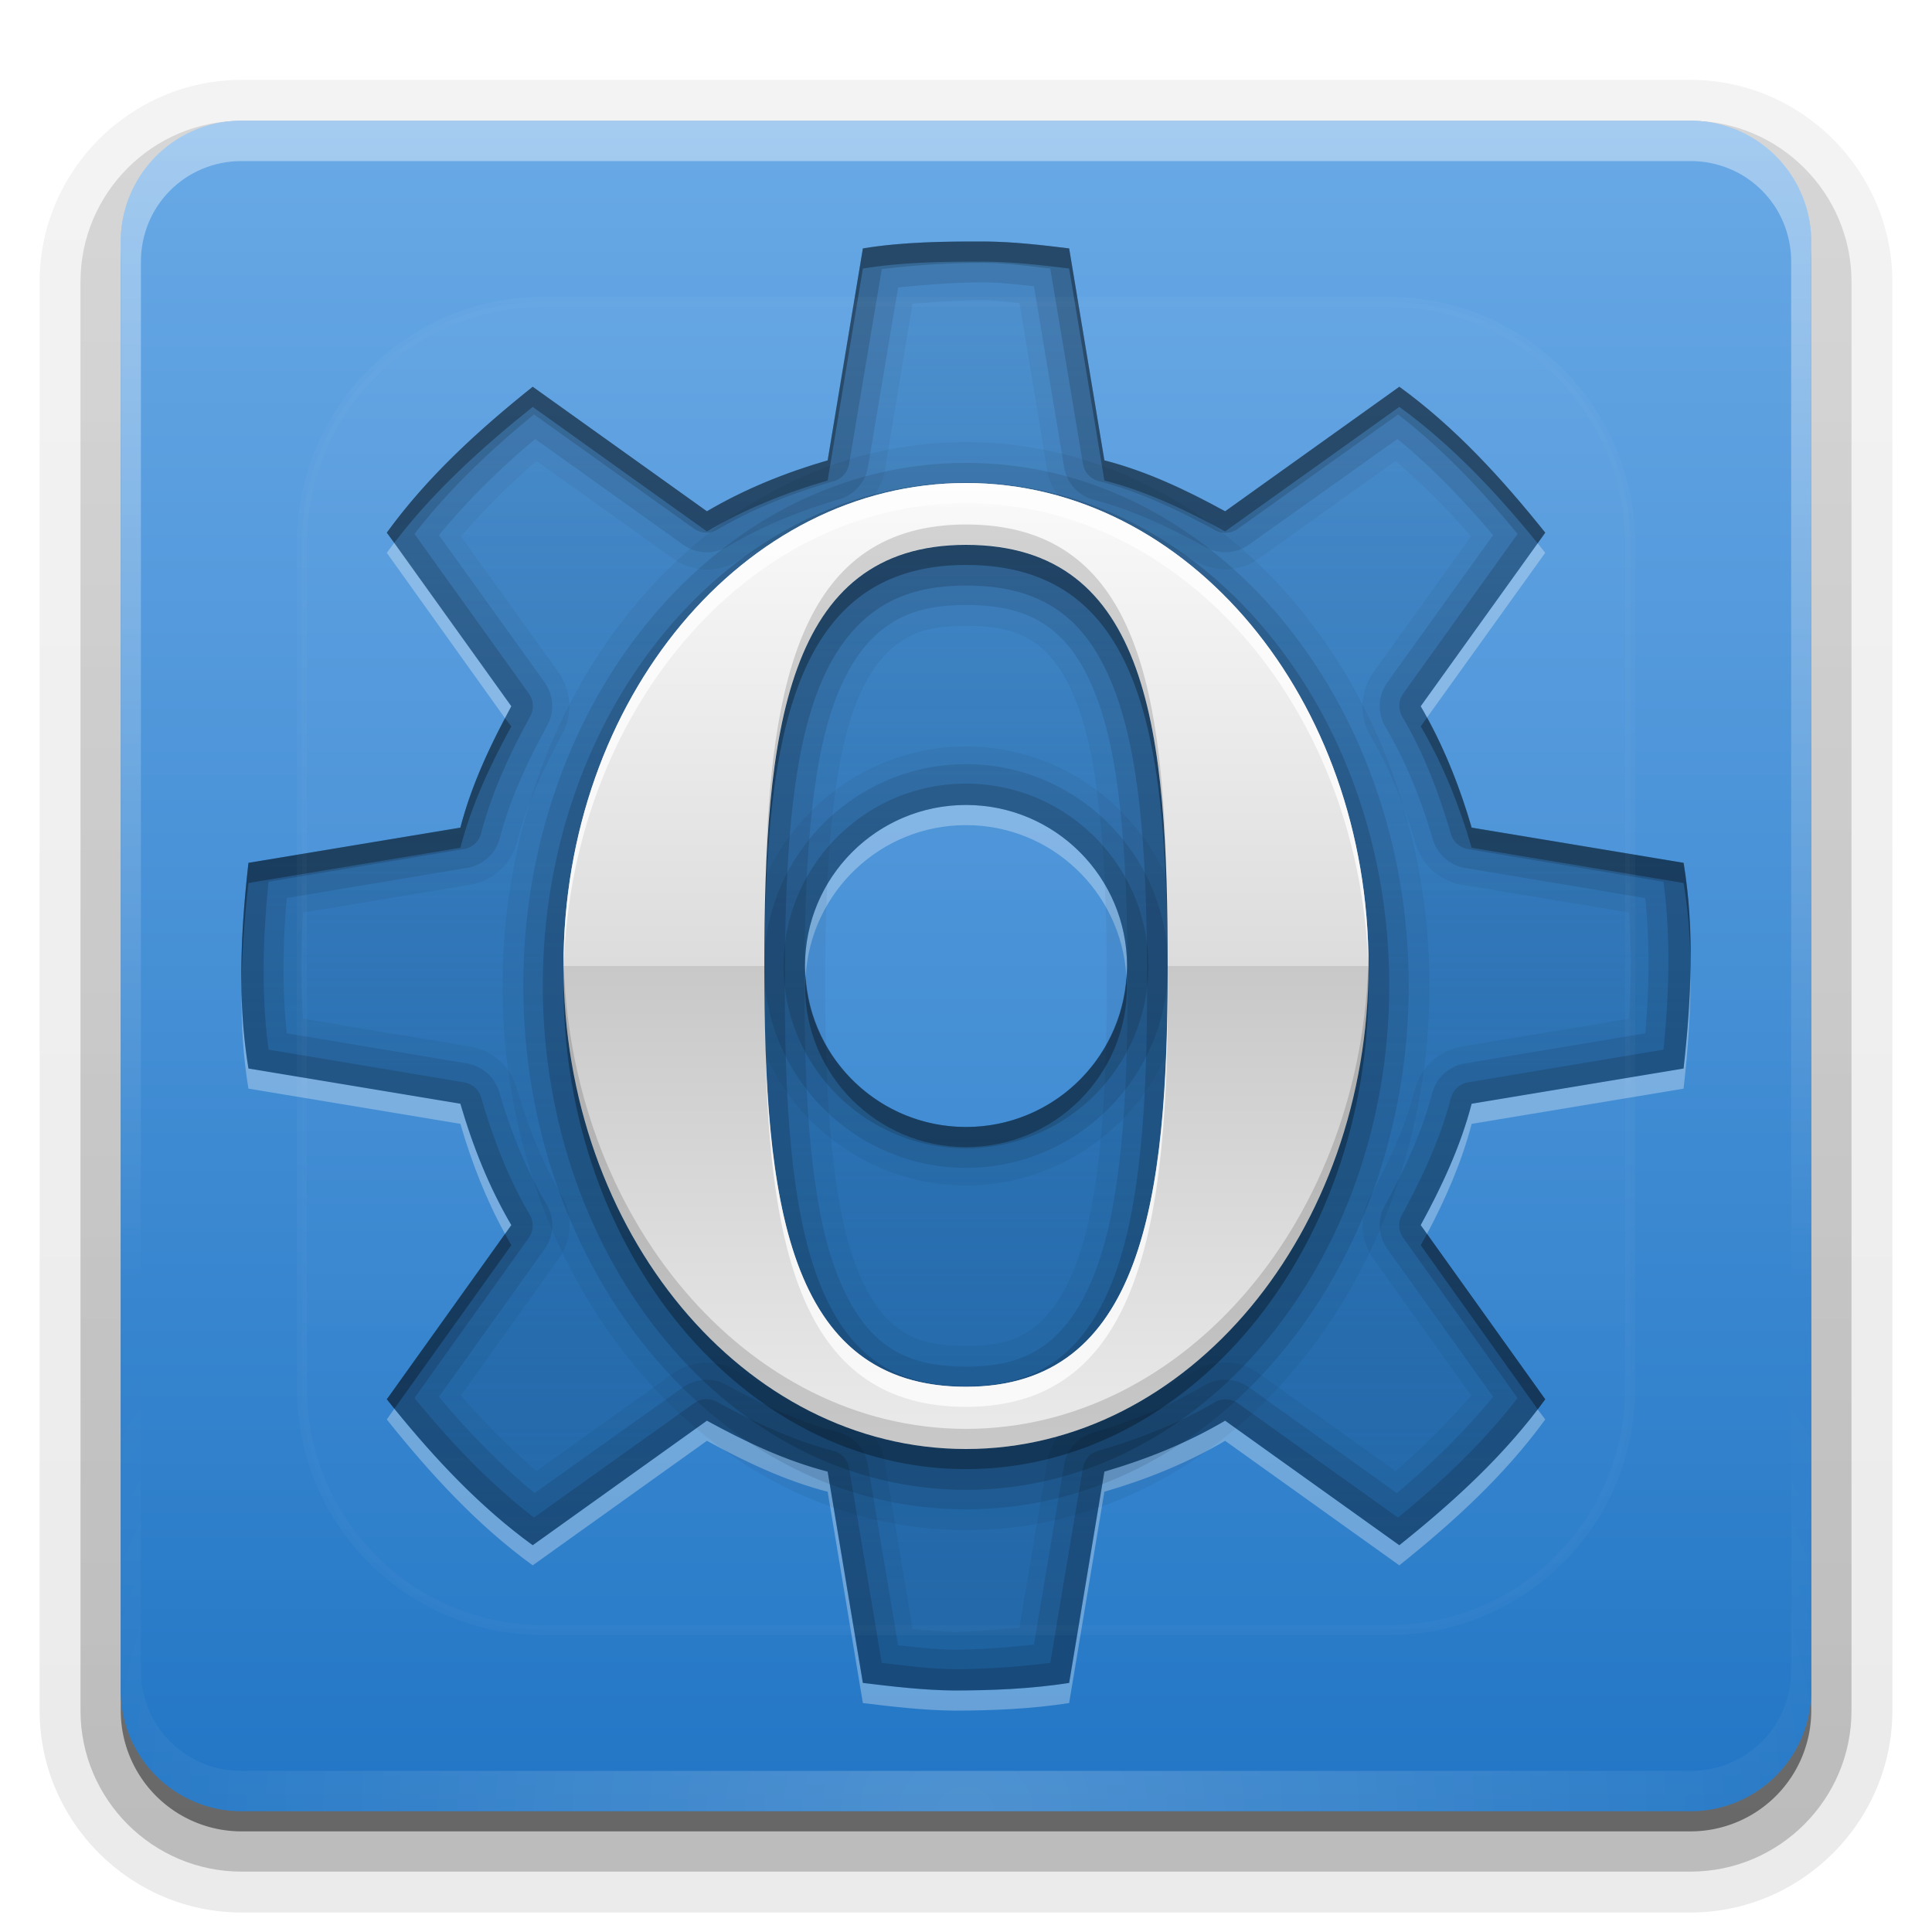 <svg xmlns="http://www.w3.org/2000/svg" viewBox="0 0 96 96" xmlns:xlink="http://www.w3.org/1999/xlink">
<defs>
<clipPath>
<use width="1" height="1" xlink:href="#SVGID_6_"/>
</clipPath>
<clipPath id="clipPath3613">
<path fill="#fff" d="m12,6h72a6,6 0 0,1 6,6v72a6,6 0 0,1 -6,6h-72a6,6 0 0,1 -6-6v-72a6,6 0 0,1 6-6"/>
</clipPath>
<filter width="1.384" x="-.192" y="-.192" height="1.384" color-interpolation-filters="sRGB" id="filter3794">
<feGaussianBlur stdDeviation="5.28"/>
</filter>
<linearGradient gradientTransform="matrix(.636 0 0 .636 120.72 -34.902)" id="linearGradient3959" xlink:href="#h" y1="216.157" y2="25.654" x2="0" gradientUnits="userSpaceOnUse"/>
<linearGradient gradientTransform="matrix(1.024 0 0 1.012 -1.143 -98.071)" id="linearGradient3780" xlink:href="#ButtonShadow-0" y1="6.132" y2="90.239" x2="0" gradientUnits="userSpaceOnUse"/>
<linearGradient gradientTransform="matrix(.636 0 0 .636 120.72 -34.902)" id="linearGradient3957" xlink:href="#g" y1="217.542" x1="126.991" y2="24.048" x2="129.357" gradientUnits="userSpaceOnUse"/>
<linearGradient gradientTransform="matrix(.636 0 0 .636 120.72 -34.902)" id="linearGradient3953" xlink:href="#e" y1="15" x1="109" y2="242" x2="149" gradientUnits="userSpaceOnUse"/>
<linearGradient id="e" y1="15" x1="109" y2="242" x2="149" gradientUnits="userSpaceOnUse">
<stop offset="0" stop-color="#fff"/>
<stop offset=".4" stop-color="#ddd"/>
<stop offset=".446" stop-color="#d5d5d5"/>
<stop offset=".761" stop-color="#b4b4b4"/>
</linearGradient>
<linearGradient gradientTransform="matrix(.636 0 0 .636 120.72 -34.902)" id="linearGradient3955" xlink:href="#f" y1="216.71" y2="239.295" x2="0" gradientUnits="userSpaceOnUse"/>
<linearGradient gradientTransform="matrix(.636 0 0 .636 120.72 -34.902)" id="linearGradient3961" xlink:href="#i" y1="120.32" y2="32.436" x2="0" gradientUnits="userSpaceOnUse"/>
<linearGradient gradientTransform="matrix(1.006 0 0 .994 100 0)" id="ButtonShadow-0" y1="92.54" y2="7.017" x2="0" gradientUnits="userSpaceOnUse">
<stop offset="0"/>
<stop offset="1" stop-opacity=".588"/>
</linearGradient>
<linearGradient gradientTransform="matrix(2.238 0 0 2.238 -43.443 -25.09)" id="f" y1="216.71" y2="239.295" x2="0" gradientUnits="userSpaceOnUse">
<stop offset="0" stop-color="#fff" stop-opacity="0"/>
<stop offset="1" stop-color="#fff"/>
</linearGradient>
<linearGradient id="linearGradient5894" xlink:href="#linearGradient5888" y1="80" y2="16" x2="0" gradientUnits="userSpaceOnUse"/>
<linearGradient gradientTransform="matrix(.636 0 0 .636 120.72 -34.902)" id="linearGradient3963" xlink:href="#j" y1="215.33" y2="127.466" x2="0" gradientUnits="userSpaceOnUse"/>
<linearGradient gradientTransform="translate(0 -97)" id="linearGradient3721" xlink:href="#ButtonShadow-0" y1="6.132" y2="90.239" x2="0" gradientUnits="userSpaceOnUse"/>
<linearGradient gradientTransform="matrix(.636 0 0 .636 120.72 -34.902)" id="linearGradient3965" xlink:href="#L" y1="104.655" y2="1.642" x2="0" gradientUnits="userSpaceOnUse"/>
<linearGradient gradientTransform="matrix(2.238 0 0 2.238 -43.443 -25.09)" id="g" y1="217.542" x1="126.991" y2="24.048" x2="129.357" gradientUnits="userSpaceOnUse">
<stop offset="0" stop-color="#fff"/>
<stop offset=".981" stop-color="#aeaeae"/>
<stop offset="1" stop-color="#bf2926"/>
</linearGradient>
<linearGradient id="linearGradient3188" xlink:href="#linearGradient3737" y1="6" y2="63.893" x2="0" gradientUnits="userSpaceOnUse"/>
<linearGradient id="linearGradient2885" xlink:href="#linearGradient3737-6" y1="20.221" y2="138.661" x2="0" gradientUnits="userSpaceOnUse"/>
<linearGradient id="linearGradient3706" xlink:href="#linearGradient3700" y1="90" y2="5.988" x2="0" gradientUnits="userSpaceOnUse"/>
<linearGradient id="linearGradient3737">
<stop offset="0" stop-color="#fff"/>
<stop offset="1" stop-color="#fff" stop-opacity="0"/>
</linearGradient>
<linearGradient id="linearGradient5888">
<stop offset="0" stop-color="#2167a8"/>
<stop offset="1" stop-color="#2167a8" stop-opacity=".372"/>
</linearGradient>
<linearGradient id="linearGradient3700">
<stop offset="0" stop-color="#2276c5"/>
<stop offset="1" stop-color="#69a9e6"/>
</linearGradient>
<linearGradient id="linearGradient3737-6">
<stop offset="0" stop-color="#fff"/>
<stop offset="1" stop-color="#fff" stop-opacity="0"/>
</linearGradient>
<linearGradient gradientTransform="matrix(2.238 0 0 2.238 -43.443 -25.09)" id="h" y1="216.157" y2="25.654" x2="0" gradientUnits="userSpaceOnUse">
<stop offset="0" stop-color="#e7e7e7"/>
<stop offset="1" stop-color="#a0a0a0"/>
</linearGradient>
<linearGradient gradientTransform="matrix(2.238 0 0 2.238 -43.443 -25.09)" id="i" y1="120.32" y2="32.436" x2="0" gradientUnits="userSpaceOnUse">
<stop offset="0" stop-opacity="0"/>
<stop offset="1"/>
</linearGradient>
<linearGradient gradientTransform="matrix(2.238 0 0 2.238 -43.443 -25.09)" id="L" y1="104.655" y2="1.642" x2="0" gradientUnits="userSpaceOnUse">
<stop offset="0" stop-color="#fff" stop-opacity="0"/>
<stop offset="1" stop-color="#fff"/>
</linearGradient>
<linearGradient gradientTransform="matrix(2.238 0 0 2.238 -43.443 -25.09)" id="j" y1="215.33" y2="127.466" x2="0" gradientUnits="userSpaceOnUse">
<stop offset="0"/>
<stop offset="1" stop-opacity="0"/>
</linearGradient>
<linearGradient id="linearGradient3545">
<stop offset="0" stop-color="#fafafa"/>
<stop offset=".5" stop-color="#dcdcdc"/>
<stop offset=".5" stop-color="#c8c8c8"/>
<stop offset="1" stop-color="#ebebeb"/>
</linearGradient>
<linearGradient gradientTransform="matrix(.66 0 0 .649 -2.526 3.109)" id="linearGradient3147" xlink:href="#linearGradient3545" y1="32.188" y2="106.101" x2="0" gradientUnits="userSpaceOnUse"/>
<path id="SVGID_6_" d="m122.429,204c4.702,0 8.571-3.87 8.571-8.572v-62.857c0-4.702-3.869-8.571-8.571-8.571h-62.857c-4.703,0-8.572,3.869-8.572,8.571v62.857c0,4.702 3.869,8.572 8.572,8.572h62.857z"/>
<radialGradient cx="48" cy="90.172" gradientTransform="matrix(1.157 0 0 .996 -7.551 .197)" r="42" id="radialGradient2855" gradientUnits="userSpaceOnUse">
<stop offset="0" stop-color="#fff"/>
<stop offset="1" stop-color="#fff" stop-opacity="0"/>
</radialGradient>
</defs>
<path opacity=".08" fill="url(#linearGradient3780)" d="m12-95.031c-5.511,0-10.031,4.52-10.031,10.031v71c0,5.511 4.52,10.031 10.031,10.031h72c5.511,0 10.031-4.52 10.031-10.031v-71c0-5.511-4.52-10.031-10.031-10.031h-72z" transform="scale(1 -1)"/>
<path opacity=".1" fill="url(#linearGradient3780)" d="m12-94.031c-4.972,0-9.031,4.06-9.031,9.031v71c0,4.972 4.06,9.031 9.031,9.031h72c4.972,0 9.031-4.06 9.031-9.031v-71c0-4.972-4.06-9.031-9.031-9.031h-72z" transform="scale(1 -1)"/>
<path opacity=".2" fill="url(#linearGradient3780)" d="m12-93c-4.409,0-8,3.591-8,8v71c0,4.409 3.591,8 8,8h72c4.409,0 8-3.591 8-8v-71c0-4.409-3.591-8-8-8h-72z" transform="scale(1 -1)"/>
<path opacity=".3" fill="url(#linearGradient3780)" d="m12-92h72a7,7 0 0,1 7,7v71a7,7 0 0,1 -7,7h-72a7,7 0 0,1 -7-7v-71a7,7 0 0,1 7-7" transform="scale(1 -1)"/>
<path opacity=".45" fill="url(#linearGradient3721)" d="m12-91h72a6,6 0 0,1 6,6v72a6,6 0 0,1 -6,6h-72a6,6 0 0,1 -6-6v-72a6,6 0 0,1 6-6" transform="scale(1 -1)"/>
<path fill="url(#linearGradient3706)" d="m12,6h72a6,6 0 0,1 6,6v72a6,6 0 0,1 -6,6h-72a6,6 0 0,1 -6-6v-72a6,6 0 0,1 6-6"/>
<path opacity=".4" fill="url(#linearGradient3188)" d="m12,6c-3.324,0-6,2.676-6,6v2 68 2c0,.335 .041,.651 .094,.969 .049,.296 .097,.597 .188,.875 .01,.03 .021,.064 .031,.094 .099,.288 .235,.547 .375,.812 .145,.274 .316,.536 .5,.781 .184,.246 .374,.473 .594,.688 .44,.428 .943,.815 1.5,1.094 .279,.14 .574,.247 .875,.344-.256-.1-.487-.236-.719-.375-.007-.004-.024,.004-.031,0-.032-.019-.062-.043-.094-.062-.12-.077-.231-.164-.344-.25-.106-.081-.213-.161-.312-.25-.178-.161-.347-.345-.5-.531-.108-.13-.218-.265-.312-.406-.025-.038-.038-.086-.062-.125-.065-.103-.13-.204-.188-.312-.101-.195-.206-.416-.281-.625-.008-.022-.024-.041-.031-.062-.032-.092-.036-.187-.062-.281-.03-.107-.07-.203-.094-.312-.073-.342-.125-.698-.125-1.062v-2-68-2c0-2.782 2.218-5 5-5h2 68 2c2.782,0 5,2.218 5,5v2 68 2c0,.364-.052,.721-.125,1.062-.044,.207-.088,.398-.156,.594-.008,.022-.023,.041-.031,.062-.063,.174-.138,.367-.219,.531-.042,.083-.079,.17-.125,.25-.055,.097-.127,.188-.188,.281-.094,.141-.205,.276-.312,.406-.143,.174-.303,.347-.469,.5-.011,.01-.02,.021-.031,.031-.138,.126-.285,.234-.438,.344-.103,.073-.204,.153-.312,.219-.007,.004-.024-.004-.031,0-.232,.139-.463,.275-.719,.375 .301-.097 .597-.204 .875-.344 .557-.279 1.06-.666 1.5-1.094 .22-.214 .409-.442 .594-.688 .184-.246 .355-.508 .5-.781 .14-.265 .276-.525 .375-.812 .01-.031 .021-.063 .031-.094 .09-.278 .139-.579 .188-.875 .052-.318 .094-.634 .094-.969v-2-68-2c0-3.324-2.676-6-6-6h-72z"/>
<path opacity=".2" fill="url(#radialGradient2855)" d="m12,90c-3.324,0-6-2.676-6-6v-2-68-2c0-.335 .041-.651 .094-.969 .049-.296 .097-.597 .188-.875 .01-.03 .021-.064 .031-.094 .099-.288 .235-.547 .375-.812 .145-.274 .316-.536 .5-.781 .184-.246 .374-.473 .594-.688 .44-.428 .943-.815 1.5-1.094 .279-.14 .574-.247 .875-.344-.256,.1-.487,.236-.719,.375-.007,.004-.024-.004-.031,0-.032,.019-.062,.043-.094,.062-.12,.077-.231,.164-.344,.25-.106,.081-.213,.161-.312,.25-.178,.161-.347,.345-.5,.531-.108,.13-.218,.265-.312,.406-.025,.038-.038,.086-.062,.125-.065,.103-.13,.204-.188,.312-.101,.195-.206,.416-.281,.625-.008,.022-.024,.041-.031,.062-.032,.092-.036,.187-.062,.281-.03,.107-.07,.203-.094,.312-.073,.342-.125,.698-.125,1.062v2 68 2c0,2.782 2.218,5 5,5h2 68 2c2.782,0 5-2.218 5-5v-2-68-2c0-.364-.052-.721-.125-1.062-.044-.207-.088-.398-.156-.594-.008-.022-.023-.041-.031-.062-.063-.174-.138-.367-.219-.531-.042-.083-.079-.17-.125-.25-.055-.097-.127-.188-.188-.281-.094-.141-.205-.276-.312-.406-.143-.174-.303-.347-.469-.5-.011-.01-.02-.021-.031-.031-.138-.126-.285-.234-.438-.344-.103-.073-.204-.153-.312-.219-.007-.004-.024,.004-.031,0-.232-.139-.463-.275-.719-.375 .301,.097 .597,.204 .875,.344 .557,.279 1.06,.666 1.5,1.094 .22,.214 .409,.442 .594,.688 .184,.246 .355,.508 .5,.781 .14,.265 .276,.525 .375,.812 .01,.031 .021,.063 .031,.094 .09,.278 .139,.579 .188,.875 .052,.318 .094,.634 .094,.969v2 68 2c0,3.324-2.676,6-6,6h-72z"/>
<path fill="url(#linearGradient5894)" d="m48.938,12c-2.015-.004-4.065,.018-6.062,.344l-1.75,10.531c-2.097,.611-4.112,1.42-6,2.531l-8.656-6.188c-2.672,2.137-5.234,4.468-7.25,7.25l6.188,8.625c-1.045,1.917-1.982,3.91-2.531,6.031l-10.531,1.75c-.383,3.396-.56,6.83 0,10.219l10.531,1.75c.612,2.097 1.421,4.143 2.531,6.031l-6.188,8.656c2.137,2.673 4.47,5.232 7.25,7.25l8.656-6.188c1.916,1.046 3.879,1.982 6,2.531l1.75,10.5c1.484,.18 3.003,.359 4.5,.375 1.92,0 3.849-.08 5.75-.375l1.75-10.5c2.098-.613 4.112-1.421 6-2.531l8.656,6.188c2.671-2.137 5.234-4.468 7.25-7.25l-6.188-8.656c1.046-1.916 1.981-3.91 2.531-6.031l10.531-1.75c.381-3.397 .56-6.83 0-10.219l-10.531-1.75c-.612-2.098-1.421-4.142-2.531-6.031l6.188-8.625c-2.137-2.671-4.47-5.234-7.25-7.25l-8.656,6.188c-1.916-1.048-3.875-1.982-6-2.531l-1.75-10.531c-1.391-.172-2.783-.331-4.188-.344zm-.938,28c4.418,0 8,3.582 8,8 0,4.418-3.582,8-8,8-4.418,0-8-3.582-8-8 0-4.418 3.582-8 8-8z"/>
<path opacity=".3" fill="#fff" d="m19.594,26.969c-.126,.165-.253,.332-.375,.5l5.875,8.219c.105-.2 .204-.396 .312-.594l-5.812-8.125zm56.812,.031l-5.812,8.094c.109,.186 .209,.374 .312,.562l5.875-8.188c-.125-.156-.249-.314-.375-.469zm-28.406,13c-4.418,0-8,3.582-8,8 0,.17 .021,.333 .031,.5 .261-4.182 3.721-7.5 7.969-7.5 4.248,0 7.707,3.318 7.969,7.5 .011-.168 .031-.33 .031-.5 0-4.418-3.582-8-8-8zm36,7.969c-.022,1.706-.153,3.427-.344,5.125l-10.531,1.75c-.55,2.122-1.485,4.116-2.531,6.031l.312,.438c.92-1.74 1.723-3.558 2.219-5.469l10.531-1.75c.228-2.03 .375-4.087 .344-6.125zm-72,1.312c-.009,1.613 .079,3.211 .344,4.812l10.531,1.75c.552,1.891 1.27,3.739 2.219,5.469l.312-.438c-1.11-1.888-1.919-3.934-2.531-6.031l-10.531-1.75c-.21-1.271-.313-2.533-.344-3.812zm7.594,20.719l-.375,.531c2.137,2.673 4.47,5.232 7.25,7.25l8.656-6.188c1.916,1.046 3.879,1.982 6,2.531l1.75,10.5c1.484,.18 3.003,.359 4.5,.375 1.92,0 3.849-.08 5.75-.375l1.75-10.5c2.098-.613 4.112-1.421 6-2.531l8.656,6.188c2.671-2.137 5.234-4.468 7.25-7.25l-.375-.5c-1.955,2.564-4.365,4.742-6.875,6.75l-8.656-6.188c-1.888,1.11-3.902,1.918-6,2.531l-1.75,10.5c-1.901,.295-3.83,.375-5.75,.375-1.497-.016-3.016-.195-4.5-.375l-1.75-10.5c-2.121-.549-4.084-1.485-6-2.531l-8.656,6.188c-2.618-1.9-4.841-4.278-6.875-6.781z"/>
<path opacity=".05" d="m48.938,12c-2.015-.004-4.065,.018-6.062,.344l-1.75,10.531c-2.097,.611-4.112,1.42-6,2.531l-8.656-6.188c-2.672,2.137-5.234,4.468-7.25,7.25l6.188,8.625c-1.045,1.917-1.982,3.91-2.531,6.031l-10.531,1.75c-.383,3.396-.56,6.83 0,10.219l10.531,1.75c.612,2.097 1.421,4.143 2.531,6.031l-6.188,8.656c2.137,2.673 4.47,5.232 7.25,7.25l8.656-6.188c1.916,1.046 3.879,1.982 6,2.531l1.75,10.5c1.484,.18 3.003,.359 4.5,.375 1.92,0 3.849-.08 5.75-.375l1.75-10.5c2.098-.613 4.112-1.421 6-2.531l8.656,6.188c2.671-2.137 5.234-4.468 7.25-7.25l-6.188-8.656c1.046-1.916 1.981-3.91 2.531-6.031l10.531-1.75c.381-3.397 .56-6.83 0-10.219l-10.531-1.75c-.612-2.098-1.421-4.142-2.531-6.031l6.188-8.625c-2.137-2.671-4.47-5.234-7.25-7.25l-8.656,6.188c-1.916-1.048-3.875-1.982-6-2.531l-1.75-10.531c-1.391-.172-2.783-.331-4.188-.344zm-.031,2.906c.01,0 .022-0 .031,0 .535,.006 1.152,.108 1.719,.156l1.375,8.281a2.895,2.895 0 0,0 2.125,2.344c1.772,.458 3.522,1.254 5.344,2.25a2.895,2.895 0 0,0 3.062-.188l6.781-4.844c1.311,1.129 2.565,2.373 3.75,3.75l-4.844,6.75a2.895,2.895 0 0,0 -.156,3.156c.959,1.632 1.689,3.45 2.25,5.375a2.895,2.895 0 0,0 2.312,2.031l8.281,1.375c.131,1.711 .139,3.476 0,5.281l-8.281,1.375a2.895,2.895 0 0,0 -2.344,2.125c-.461,1.778-1.261,3.565-2.25,5.375a2.895,2.895 0 0,0 .188,3.062l4.844,6.781c-1.128,1.311-2.373,2.565-3.75,3.75l-6.781-4.844a2.895,2.895 0 0,0 -3.156-.156c-1.642,.965-3.424,1.689-5.344,2.25a2.895,2.895 0 0,0 -2.031,2.312l-1.375,8.219c-1.073,.084-2.125,.218-3.25,.219-.009-0-.022,0-.031,0-.625-.008-1.353-.094-2.031-.156l-1.375-8.281a2.895,2.895 0 0,0 -2.125-2.344c-1.768-.458-3.522-1.255-5.344-2.25a2.895,2.895 0 0,0 -3.062,.188l-6.781,4.844c-1.311-1.129-2.565-2.374-3.75-3.75l4.844-6.781a2.895,2.895 0 0,0 .156-3.156c-.959-1.63-1.688-3.45-2.25-5.375a2.895,2.895 0 0,0 -2.312-2.031l-8.281-1.375c-.132-1.712-.139-3.477 0-5.281l8.281-1.375a2.895,2.895 0 0,0 2.344-2.125c.459-1.775 1.26-3.561 2.25-5.375a2.895,2.895 0 0,0 -.188-3.062l-4.844-6.75c1.128-1.311 2.373-2.565 3.75-3.75l6.781,4.844a2.895,2.895 0 0,0 3.156,.156c1.641-.966 3.427-1.692 5.344-2.25a2.895,2.895 0 0,0 2.031-2.312l1.375-8.25c1.165-.082 2.295-.19 3.562-.188zm-.906,22.188c-5.982,0-10.906,4.924-10.906,10.906 0,5.982 4.924,10.906 10.906,10.906 5.982,0 10.906-4.924 10.906-10.906 0-5.982-4.924-10.906-10.906-10.906zm0,2.906c4.418,0 8,3.582 8,8 0,4.418-3.582,8-8,8-4.418,0-8-3.582-8-8 0-4.418 3.582-8 8-8z"/>
<path opacity=".1" d="m48.938,12c-2.015-.004-4.065,.018-6.062,.344l-1.75,10.531c-2.097,.611-4.112,1.42-6,2.531l-8.656-6.188c-2.672,2.137-5.234,4.468-7.25,7.25l6.188,8.625c-1.045,1.917-1.982,3.91-2.531,6.031l-10.531,1.75c-.383,3.396-.56,6.83 0,10.219l10.531,1.75c.612,2.097 1.421,4.143 2.531,6.031l-6.188,8.656c2.137,2.673 4.47,5.232 7.25,7.25l8.656-6.188c1.916,1.046 3.879,1.982 6,2.531l1.75,10.5c1.484,.18 3.003,.359 4.5,.375 1.92,0 3.849-.08 5.75-.375l1.75-10.5c2.098-.613 4.112-1.421 6-2.531l8.656,6.188c2.671-2.137 5.234-4.468 7.25-7.25l-6.188-8.656c1.046-1.916 1.981-3.91 2.531-6.031l10.531-1.75c.381-3.397 .56-6.83 0-10.219l-10.531-1.75c-.612-2.098-1.421-4.142-2.531-6.031l6.188-8.625c-2.137-2.671-4.47-5.234-7.25-7.25l-8.656,6.188c-1.916-1.048-3.875-1.982-6-2.531l-1.75-10.531c-1.391-.172-2.783-.331-4.188-.344zm-.031,2.031c.01,0 .021-0 .031,0 .777,.008 1.619,.104 2.438,.188l1.5,9a2.027,2.027 0 0,0 1.5,1.625c1.878,.485 3.681,1.332 5.531,2.344a2.027,2.027 0 0,0 2.156-.125l7.375-5.25c1.704,1.398 3.274,3.023 4.75,4.781l-5.25,7.312a2.027,2.027 0 0,0 -.094,2.219c1.005,1.709 1.767,3.586 2.344,5.562a2.027,2.027 0 0,0 1.594,1.438l8.969,1.5c.226,2.188 .204,4.428 0,6.719l-8.969,1.5a2.027,2.027 0 0,0 -1.625,1.5c-.488,1.881-1.338,3.721-2.344,5.562a2.027,2.027 0 0,0 .125,2.156l5.25,7.344c-1.403,1.716-3.013,3.297-4.781,4.781l-7.344-5.25a2.027,2.027 0 0,0 -2.219-.094c-1.716,1.009-3.558,1.767-5.531,2.344a2.027,2.027 0 0,0 -1.438,1.594l-1.5,8.938c-1.304,.13-2.609,.249-3.969,.25-.01-0-.021,0-.031,0-.868-.011-1.819-.12-2.75-.219l-1.5-8.969a2.027,2.027 0 0,0 -1.5-1.625c-1.874-.485-3.681-1.333-5.531-2.344a2.027,2.027 0 0,0 -2.156,.125l-7.375,5.25c-1.708-1.402-3.271-3.018-4.75-4.781l5.25-7.344a2.027,2.027 0 0,0 .094-2.219c-1.004-1.707-1.767-3.586-2.344-5.562a2.027,2.027 0 0,0 -1.594-1.438l-8.969-1.5c-.226-2.188-.205-4.429 0-6.719l8.969-1.5a2.027,2.027 0 0,0 1.625-1.5c.486-1.879 1.337-3.718 2.344-5.562a2.027,2.027 0 0,0 -.125-2.156l-5.25-7.312c1.407-1.72 3.007-3.294 4.781-4.781l7.344,5.25a2.027,2.027 0 0,0 2.219,.094c1.715-1.01 3.561-1.77 5.531-2.344a2.027,2.027 0 0,0 1.438-1.594l1.5-8.938c1.386-.131 2.794-.253 4.281-.25zm-.906,23.938c-5.513,0-10.031,4.518-10.031,10.031 0,5.513 4.518,10.031 10.031,10.031 5.513,0 10.031-4.518 10.031-10.031 0-5.513-4.518-10.031-10.031-10.031zm0,2.031c4.418,0 8,3.582 8,8 0,4.418-3.582,8-8,8-4.418,0-8-3.582-8-8 0-4.418 3.582-8 8-8z"/>
<path opacity=".15" d="m48.938,12c-2.015-.004-4.065,.018-6.062,.344l-1.75,10.531c-2.097,.611-4.112,1.42-6,2.531l-8.656-6.188c-2.672,2.137-5.234,4.468-7.25,7.25l6.188,8.625c-1.045,1.917-1.982,3.91-2.531,6.031l-10.531,1.75c-.383,3.396-.56,6.83 0,10.219l10.531,1.75c.612,2.097 1.421,4.143 2.531,6.031l-6.188,8.656c2.137,2.673 4.47,5.232 7.25,7.25l8.656-6.188c1.916,1.046 3.879,1.982 6,2.531l1.75,10.5c1.484,.18 3.003,.359 4.5,.375 1.92,0 3.849-.08 5.75-.375l1.75-10.5c2.098-.613 4.112-1.421 6-2.531l8.656,6.188c2.671-2.137 5.234-4.468 7.25-7.25l-6.188-8.656c1.046-1.916 1.981-3.91 2.531-6.031l10.531-1.75c.381-3.397 .56-6.83 0-10.219l-10.531-1.75c-.612-2.098-1.421-4.142-2.531-6.031l6.188-8.625c-2.137-2.671-4.47-5.234-7.25-7.25l-8.656,6.188c-1.916-1.048-3.875-1.982-6-2.531l-1.75-10.531c-1.391-.172-2.783-.331-4.188-.344zm0,1.062c1.065,.01 2.153,.154 3.25,.281l1.625,9.719a1.064,1.064 0 0,0 .781,.844c1.995,.516 3.9,1.409 5.781,2.438a1.064,1.064 0 0,0 1.125-.062l7.969-5.688c2.2,1.7 4.134,3.734 5.938,5.938l-5.688,7.938a1.064,1.064 0 0,0 -.031,1.156c1.055,1.795 1.813,3.778 2.406,5.812a1.064,1.064 0 0,0 .844,.75l9.719,1.625c.363,2.74 .286,5.522 0,8.344l-9.719,1.625a1.064,1.064 0 0,0 -.844,.781c-.517,1.995-1.412,3.936-2.438,5.812a1.064,1.064 0 0,0 .062,1.125l5.688,7.969c-1.7,2.201-3.734,4.134-5.938,5.938l-7.969-5.688a1.064,1.064 0 0,0 -1.156-.031c-1.797,1.057-3.749,1.812-5.781,2.406a1.064,1.064 0 0,0 -.75,.844l-1.625,9.688c-1.579,.197-3.186,.312-4.812,.312-1.156-.012-2.357-.173-3.562-.312l-1.625-9.688a1.064,1.064 0 0,0 -.781-.844c-1.991-.516-3.9-1.41-5.781-2.438a1.064,1.064 0 0,0 -1.125,.062l-7.969,5.688c-2.2-1.701-4.134-3.733-5.938-5.938l5.688-7.969a1.064,1.064 0 0,0 .031-1.156c-1.054-1.793-1.813-3.779-2.406-5.812a1.064,1.064 0 0,0 -.844-.75l-9.719-1.625c-.363-2.74-.286-5.523 0-8.344l9.719-1.625a1.064,1.064 0 0,0 .844-.781c.516-1.994 1.413-3.933 2.438-5.812a1.064,1.064 0 0,0 -.062-1.125l-5.688-7.938c1.7-2.2 3.733-4.134 5.938-5.938l7.969,5.688a1.064,1.064 0 0,0 1.156,.031c1.797-1.058 3.751-1.815 5.781-2.406a1.064,1.064 0 0,0 .75-.844l1.625-9.688c1.663-.207 3.384-.316 5.125-.312zm-.938,25.875c-4.993,0-9.062,4.069-9.062,9.062 0,4.993 4.069,9.062 9.062,9.062 4.993,0 9.062-4.069 9.062-9.062 0-4.993-4.069-9.062-9.062-9.062zm0,1.062c4.418,0 8,3.582 8,8 0,4.418-3.582,8-8,8-4.418,0-8-3.582-8-8 0-4.418 3.582-8 8-8z"/>
<path opacity=".3" d="m48.938,12c-2.015-.004-4.065,.018-6.062,.344l-1.75,10.531c-2.097,.611-4.112,1.42-6,2.531l-8.656-6.188c-2.672,2.137-5.234,4.468-7.25,7.25l.375,.5c1.955-2.563 4.364-4.742 6.875-6.75l8.656,6.188c1.888-1.111 3.903-1.92 6-2.531l1.75-10.531c1.997-.326 4.047-.348 6.062-.344 1.405,.013 2.797,.172 4.188,.344l1.75,10.531c2.125,.549 4.084,1.484 6,2.531l8.656-6.188c2.618,1.899 4.841,4.279 6.875,6.781l.375-.531c-2.137-2.671-4.47-5.234-7.25-7.25l-8.656,6.188c-1.916-1.048-3.875-1.982-6-2.531l-1.75-10.531c-1.391-.172-2.783-.331-4.188-.344zm21.969,23.656-.312,.438c1.11,1.889 1.919,3.933 2.531,6.031l10.531,1.75c.21,1.271 .313,2.534 .344,3.812 .009-1.613-.079-3.211-.344-4.812l-10.531-1.75c-.552-1.892-1.27-3.739-2.219-5.469zm-45.812,.031c-.914,1.733-1.726,3.535-2.219,5.438l-10.531,1.75c-.229,2.029-.375,4.086-.344,6.125 .022-1.707 .152-3.427 .344-5.125l10.531-1.75c.549-2.122 1.486-4.115 2.531-6.031l-.312-.406zm14.938,12.812c-.011,.168-.031,.33-.031,.5 0,4.418 3.582,8 8,8 4.418,0 8-3.582 8-8 0-.17-.021-.333-.031-.5-.261,4.182-3.721,7.5-7.969,7.5-4.248,0-7.707-3.318-7.969-7.5zm-14.938,12.812-5.875,8.219c.125,.156 .249,.314 .375,.469l5.812-8.125c-.109-.186-.209-.374-.312-.562zm45.812,0c-.101,.192-.209,.372-.312,.562l5.812,8.156c.126-.165 .253-.332 .375-.5l-5.875-8.219z"/>
<path opacity=".15" fill="url(#linearGradient2885)" filter="url(#filter3794)" stroke="#fff" stroke-linecap="round" stroke-width=".5" d="m27,15h42a12,12 0 0,1 12,12v42a12,12 0 0,1 -12,12h-42a12,12 0 0,1 -12-12v-42a12,12 0 0,1 12-12" clip-path="url(#clipPath3613)"/>
<path opacity=".05" d="m48,21.969c-12.967,0-23.031,12.397-23.031,27 0,14.602 10.054,27.062 23.031,27.062 12.977,0 23.031-12.46 23.031-27.062 0-14.603-10.064-27-23.031-27zm0,9.125c1.815,0 2.789,.347 3.594,.969 .787,.608 1.442,1.579 2,3.125 1.091,3.024 1.406,8.094 1.406,13.781 0,5.665-.368,10.702-1.5,13.75-.573,1.542-1.277,2.572-2.062,3.188-.809,.634-1.724,.969-3.438,.969-1.761,0-2.689-.337-3.5-.969-.774-.603-1.463-1.636-2.031-3.188-1.116-3.047-1.469-8.077-1.469-13.75 0-5.68 .33-10.723 1.438-13.75 .557-1.522 1.261-2.534 2.062-3.156 .819-.636 1.73-.969 3.5-.969z"/>
<path opacity=".1" d="m48,23c-12.314,0-22,11.832-22,25.969 0,14.137 9.678,26.031 22,26.031 12.322,0 22-11.894 22-26.031 0-14.137-9.686-25.969-22-25.969zm0,7.062c1.961,0 3.226,.42 4.219,1.188 .987,.762 1.745,1.933 2.344,3.594 1.188,3.292 1.469,8.405 1.469,14.125 0,5.705-.333,10.783-1.562,14.094-.616,1.66-1.421,2.884-2.406,3.656-.989,.775-2.199,1.188-4.062,1.188-1.909,0-3.133-.414-4.125-1.188-.983-.766-1.766-1.992-2.375-3.656-1.211-3.308-1.531-8.383-1.531-14.094 0-5.715 .294-10.799 1.5-14.094 .603-1.647 1.411-2.852 2.406-3.625 .996-.774 2.208-1.188 4.125-1.188z"/>
<path opacity=".15" d="m48,23.969c-11.698,0-21.031,11.298-21.031,25 0,13.702 9.33,25.062 21.031,25.062 11.702,0 21.031-11.36 21.031-25.062 0-13.702-9.333-25-21.031-25zm0,5.125c2.111,0 3.636,.498 4.812,1.406 1.176,.909 2.019,2.264 2.656,4.031 1.275,3.534 1.531,8.688 1.531,14.438 0,5.739-.308,10.889-1.625,14.438-.659,1.774-1.554,3.15-2.719,4.062-1.165,.913-2.637,1.406-4.656,1.406-2.062,0-3.549-.494-4.719-1.406-1.17-.912-2.038-2.29-2.688-4.062-1.298-3.545-1.594-8.694-1.594-14.438 0-5.744 .268-10.901 1.562-14.438 .647-1.768 1.548-3.122 2.719-4.031 1.171-.909 2.649-1.406 4.719-1.406z"/>
<path opacity=".3" d="m48,25c-11.036,0-20,10.739-20,23.981 0,13.242 8.964,24.019 20,24.019 11.036,0 20-10.778 20-24.019 0-13.242-8.964-23.981-20-23.981zm0,3.072c9.143,0 10.02,9.358 10.02,20.909 0,11.55-1.215,20.928-10.02,20.928-8.96,0-10.02-9.378-10.02-20.928 0-11.55 1.032-20.909 10.02-20.909z"/>
<g fill-rule="evenodd">
<path opacity=".05" d="m47.875,12.531c-19.665,0-34.344,14.999-34.344,36.156 0,19.119 14.03,36.781 34.344,36.781 20.474,0 34.594-17.649 34.594-36.781 0-21.348-15.096-36.156-34.594-36.156zm0,12.312c1.756,0 2.6,.394 3.656,1.406 1,.958 1.98,2.621 2.719,4.812 1.481,4.393 2,10.867 2,17.094 0,5.462-.249,12.186-1.656,17.031-.703,2.419-1.719,4.341-2.781,5.469-1.117,1.187-2.021,1.656-3.938,1.656-1.878,0-2.682-.429-3.781-1.625-1.044-1.136-2.068-3.082-2.75-5.5-1.372-4.867-1.594-11.612-1.594-17.031 0-5.799 .434-12.282 1.875-16.812 .716-2.251 1.717-4.012 2.719-5.031 1.063-1.081 1.83-1.469 3.531-1.469z" transform="translate(90)"/>
<path opacity=".1" d="m47.875,13.812c-19.025,0-33.062,14.3-33.062,34.875 0,18.497 13.489,35.5 33.062,35.5 19.741,0 33.312-16.993 33.312-35.5 0-20.754-14.453-34.875-33.312-34.875zm0,9.75c1.999,0 3.299,.569 4.531,1.75 1.22,1.169 2.278,3.016 3.062,5.344 1.571,4.66 2.062,11.207 2.062,17.5 0,5.499-.238,12.274-1.719,17.375-.74,2.549-1.788,4.647-3.062,6-1.286,1.367-2.687,2.062-4.875,2.062-2.14,0-3.457-.659-4.719-2.031-1.248-1.357-2.31-3.474-3.031-6.031-1.444-5.12-1.657-11.922-1.656-17.375 0-5.86 .415-12.4 1.938-17.188 .759-2.387 1.82-4.33 3.031-5.562 1.225-1.246 2.477-1.844 4.438-1.844z" transform="translate(90)"/>
<path opacity=".15" d="m47.875,14.906c-18.49,0-31.969,13.69-31.969,33.781 0,17.974 13.021,34.406 31.969,34.406 19.12,0 32.219-16.425 32.219-34.406 0-20.259-13.892-33.781-32.219-33.781zm0,7.562c2.232,0 3.882,.722 5.281,2.062 1.399,1.341 2.521,3.341 3.344,5.781 1.645,4.88 2.125,11.496 2.125,17.844 0,5.53-.239,12.376-1.781,17.688-.771,2.656-1.865,4.899-3.312,6.438-1.448,1.538-3.212,2.406-5.656,2.406-2.4,0-4.112-.863-5.531-2.406-1.419-1.544-2.499-3.805-3.25-6.469-1.502-5.327-1.719-12.175-1.719-17.656 0-5.91 .41-12.532 2-17.531 .795-2.5 1.9-4.564 3.281-5.969 1.381-1.405 3.003-2.188 5.219-2.188z" transform="translate(90)"/>
<path opacity=".3" d="m137.877,75.795c10.874,0 11.853-16.53 11.853-27.653 0-12.802-1.909-26.768-11.853-26.768-9.943,0-11.608,14.849-11.608,26.768-.001,11.021 .89,27.654 11.608,27.654zm-.003-59.796c17.803,0 31.126,12.921 31.126,32.694 0,17.459-12.621,33.306-31.123,33.306-18.322,0-30.877-15.852-30.877-33.306 0-19.616 12.91-32.694 30.874-32.694z"/>
</g>
<path fill="url(#linearGradient3147)" d="m48,24c-11.036,0-20,10.739-20,23.981 0,13.242 8.964,24.019 20,24.019 11.036,0 20-10.778 20-24.019 0-13.242-8.964-23.981-20-23.981zm0,3.072c9.143,0 10.02,9.358 10.02,20.909 0,11.55-1.215,20.928-10.02,20.928-8.96,0-10.02-9.378-10.02-20.928 0-11.55 1.032-20.909 10.02-20.909z"/>
<g fill-rule="evenodd" transform="matrix(.449 0 0 .45 47.274 27.511)">
<path fill="url(#linearGradient3953)" d="m201.856,104.966c24.226,0 26.408-36.696 26.408-61.388 0-28.42-4.252-59.423-26.408-59.423-22.152,0-25.863,32.962-25.863,59.423-.003,24.465 1.982,61.389 25.863,61.389zm-.006-132.738c39.664,0 69.345,28.684 69.345,72.576 0,38.757-28.119,73.937-69.339,73.937-40.821,0-68.792-35.189-68.792-73.937 0-43.544 28.763-72.576 68.786-72.576z"/>
<path opacity=".5" fill="url(#linearGradient3955)" d="m242.818,102.867c-10.317,9.106-23.935,14.279-40.963,14.279-16.877,0-30.426-5.173-40.715-14.279l34.911-.084c1.789,.494 3.72,.754 5.804,.754 2.114,0 4.07-.172 5.88-.666h35.08z"/>
<path opacity=".8" fill="url(#linearGradient3957)" d="m201.843,103.172c-24.696,0-25.724-35.079-25.724-59.671 0-28.847 2.793-56.553 25.724-56.553 22.933,0 26.422,28.054 26.422,56.524-.006,24.637-1.38,59.698-26.424,59.698zm.006-119.872c-26.976,0-29.673,36.022-29.673,60.185 0,27.356 5.38,62.884 29.673,62.884 25.875,0 30.407-35.578 30.407-62.884 0-23.778-2.874-60.186-30.405-60.186z"/>
<path fill="url(#linearGradient3959)" d="m201.856,102.294c-23.865,0-24.816-34.515-24.816-58.705 0-28.383 2.656-55.594 24.816-55.594 22.161,0 25.506,27.556 25.506,55.566-.006,24.23-1.304,58.731-25.508,58.731zm.006-118.009c-26.56,0-28.447,35.714-28.447,59.287 0,26.913 4.482,61.866 28.447,61.866 25.002,0 29.345-35.003 29.345-61.866 0-23.195-2.741-59.288-29.343-59.288z"/>
<path opacity=".5" fill="url(#linearGradient3961)" d="m175.911,42.947c0-25.403 3.402-54.946 25.941-54.946 22.541,0 26.668,30.854 26.668,54.546 0-21.401-2.901-55.49-26.635-55.49-23.682-.003-25.97,34.116-25.97,55.891z"/>
<path opacity=".15" fill="url(#linearGradient3963)" d="m227.568,47.487c0,25.403-3.735,54.934-25.539,54.934-21.806,0-25.29-29.231-25.29-54.533 0,23.013 2.298,55.477 25.257,55.477 22.92,.006 25.572-34.107 25.572-55.876z"/>
<path opacity=".8" fill="#fff" d="m134.933,44.352c0,37.489 25.549,73.18 67.075,73.18 41.828,0 67.787-36.708 67.787-73.18 0,36.143-26.564,72.595-67.787,72.595-40.914-.006-67.075-35.455-67.075-72.595z"/>
<path opacity=".65" fill="url(#linearGradient3965)" d="m135.18,42.648c0-30.862 21.172-68.887 66.674-68.887 37.9,0 67.546,29.397 67.546,68.887 0-39.882-27.087-70.318-67.546-70.318-40.775-.004-66.674,29.604-66.674,70.318z"/>
</g>
<path opacity=".75" fill="#fff" d="m48,24c-11.036,0-20,10.727-20,23.969 0,.165-.003,.335 0,.5 .226-13.007 9.105-23.469 20-23.469 10.895,0 19.774,10.461 20,23.469 .003-.165 0-.335 0-.5 0-13.242-8.964-23.969-20-23.969zm10.031,24.375c-.03,11.359-1.333,20.531-10.031,20.531-7.84,0-9.643-7.186-9.969-16.719 .239,10.014 1.864,17.719 9.969,17.719 8.804,0 10.031-9.387 10.031-20.938 0-.205 .001-.391 0-.594z"/>
<path opacity=".15" d="m48,26.062c-8.133,0-9.734,7.704-9.969,17.719 .32-9.529 2.104-16.719 9.969-16.719 8,0 9.676,7.19 9.969,16.719-.211-10.015-1.696-17.719-9.969-17.719zm-20,21.406c-.003,.169 0,.33 0,.5 0,13.242 8.964,24.031 20,24.031 11.036,0 20-10.79 20-24.031 0-.17 .003-.331 0-.5-.22,13.014-9.102,23.531-20,23.531-10.898,0-19.78-10.517-20-23.531z"/>
</svg>
